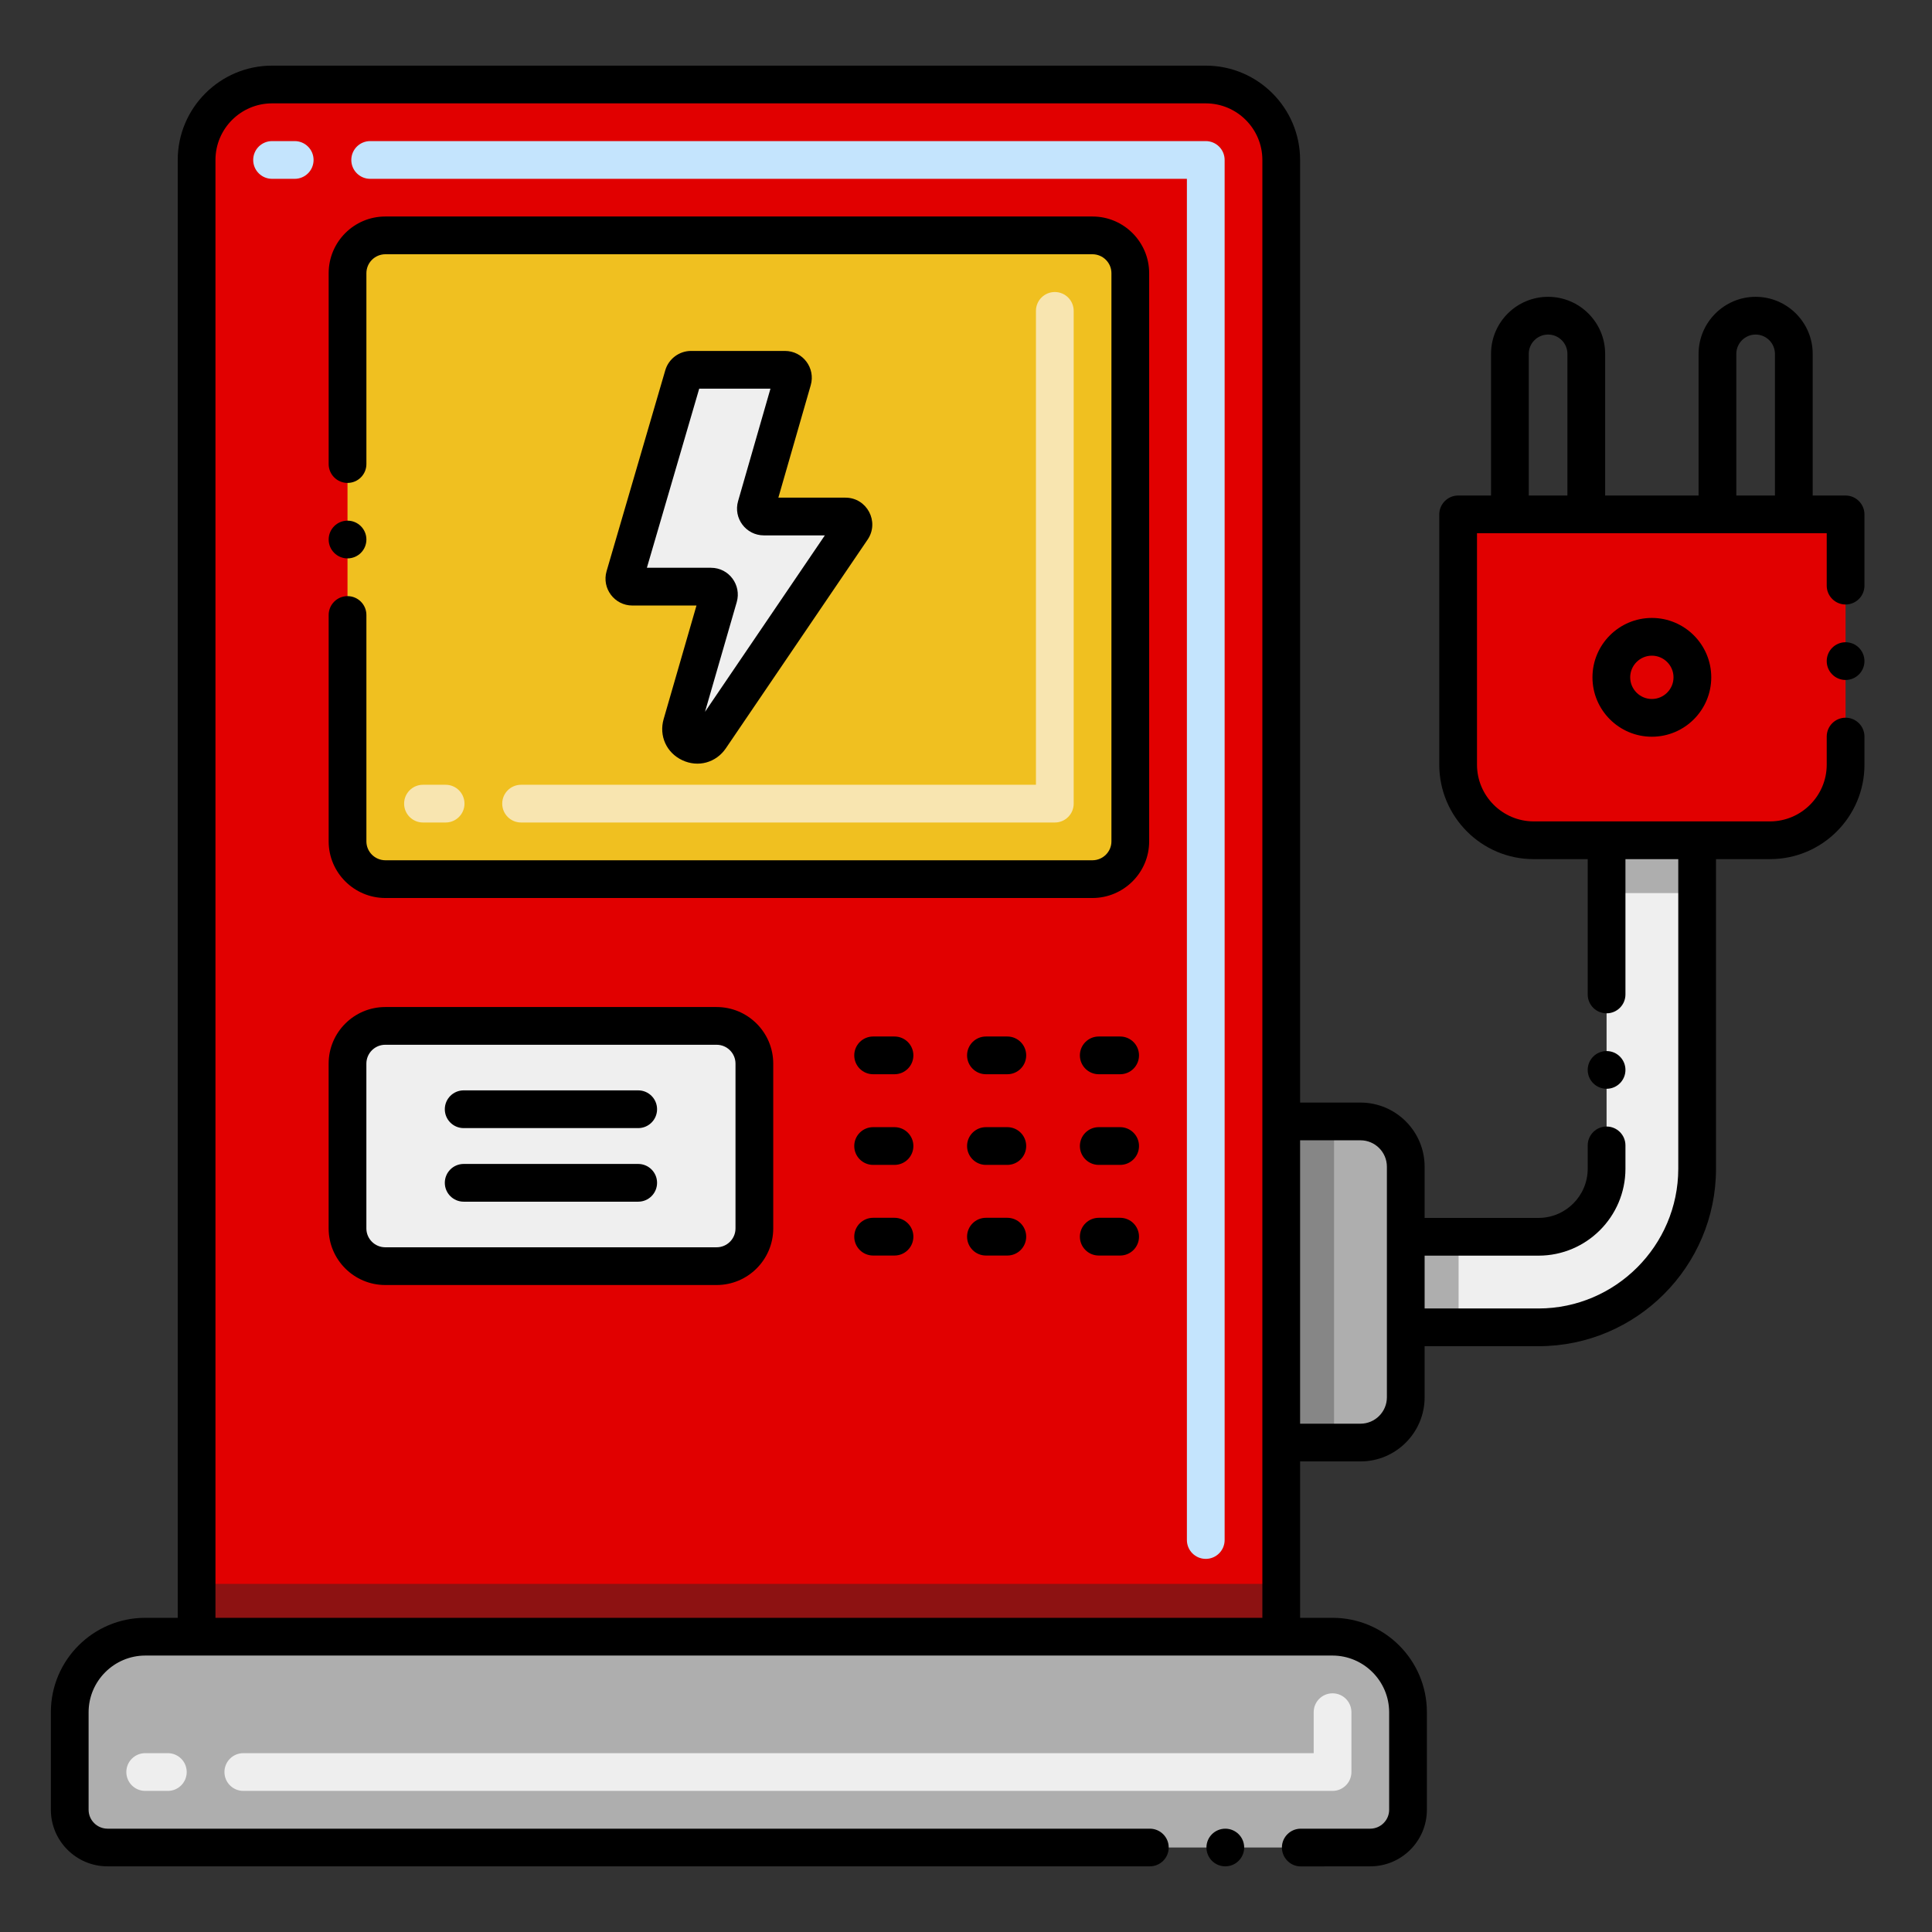 <?xml version="1.0"?>
<svg xmlns="http://www.w3.org/2000/svg" xmlns:xlink="http://www.w3.org/1999/xlink" xmlns:svgjs="http://svgjs.com/svgjs" version="1.1" width="512" height="512" x="0" y="0" viewBox="0 0 256 256" style="enable-background:new 0 0 512 512" xml:space="preserve" class=""><rect x="0" y="0" width="256" height="256" fill="#333333" stroke="none"/><g><g xmlns="http://www.w3.org/2000/svg"><path d="m169.77 21.197v195.677h-143.72v-195.677c0-5.53 4.47-10 10-10h123.72c5.52 0 10 4.47 10 10z" fill="#e10000" data-original="#71c1e8" style="" class=""/><path d="m26.05 209.873h143.72v7h-143.72z" fill="#8d1212" data-original="#4ba5c8" style="" class=""/><path d="m46.047 111.487v-75.293c0-2.761 2.239-5 5-5h93.722c2.761 0 5 2.239 5 5v75.293c0 2.761-2.239 5-5 5h-93.722c-2.761 0-5-2.239-5-5z" fill="#f0c020" data-original="#f0c020" style="" class=""/><path d="m90.339 95.97 4.883-16.887c.195-.675-.311-1.349-1.014-1.349h-10.418c-.704 0-1.211-.676-1.014-1.352l7.778-26.622c.132-.45.544-.76 1.014-.76h12.442c.702 0 1.209.673 1.015 1.348l-4.821 16.745c-.194.675.312 1.348 1.015 1.348h10.806c.848 0 1.35.948.874 1.649l-18.784 27.653c-1.35 1.989-4.443.536-3.776-1.773z" fill="#efefef" data-original="#efefef" style="" class=""/><path d="m186.57 226.873v12.93c0 2.761-2.239 5-5 5h-167.33c-2.761 0-5-2.239-5-5v-12.93c0-5.53 4.48-10 10-10h157.33c5.523 0 10 4.477 10 10z" fill="#aeaeae" data-original="#aeaeae" style="" class=""/><path d="m186.27 154.597v30.55c0 3.31-2.68 6-6 6h-10.5v-42.55h10.5c3.32 0 6 2.69 6 6z" fill="#aeaeae" data-original="#aeaeae" style="" class=""/><path d="m169.77 148.597h7v42.55h-7z" fill="#868686" data-original="#868686" style="" class=""/><path d="m224.88 111.34v43.54c0 11.58-9.42 21-21 21h-17.61v-12h17.61c4.96 0 9-4.04 9-9v-43.54z" fill="#efefef" data-original="#efefef" style="" class=""/><path d="m186.27 163.88h7v12h-7z" fill="#aeaeae" data-original="#aeaeae" style="" class=""/><path d="m212.88 111.34h12v7h-12z" fill="#aeaeae" data-original="#aeaeae" style="" class=""/><path d="m94.958 167.77h-43.911c-2.761 0-5-2.239-5-5v-21.834c0-2.761 2.239-5 5-5h43.911c2.761 0 5 2.239 5 5v21.834c0 2.762-2.239 5-5 5z" fill="#efefef" data-original="#efefef" style="" class=""/><path d="m234.547 111.34h-31.333c-5.523 0-10-4.477-10-10v-33.18h51.333v33.18c0 5.523-4.477 10-10 10z" fill="#e10000" data-original="#71c1e8" style="" class=""/><path d="m159.77 206.56c-1.381 0-2.5-1.119-2.5-2.5v-180.364h-108.22c-1.381 0-2.5-1.119-2.5-2.5s1.119-2.5 2.5-2.5h110.72c1.381 0 2.5 1.119 2.5 2.5v182.864c0 1.38-1.12 2.5-2.5 2.5zm-120.72-182.864h-3c-1.381 0-2.5-1.119-2.5-2.5s1.119-2.5 2.5-2.5h3c1.381 0 2.5 1.119 2.5 2.5s-1.119 2.5-2.5 2.5z" fill="#c4e4fd" data-original="#c4e4fd" style="" class=""/><path d="m139.769 108.986h-70.722c-1.381 0-2.5-1.119-2.5-2.5s1.119-2.5 2.5-2.5h68.222v-62.793c0-1.381 1.119-2.5 2.5-2.5s2.5 1.119 2.5 2.5v65.293c0 1.381-1.12 2.5-2.5 2.5zm-80.722 0h-3c-1.381 0-2.5-1.119-2.5-2.5s1.119-2.5 2.5-2.5h3c1.381 0 2.5 1.119 2.5 2.5s-1.119 2.5-2.5 2.5z" fill="#f8e5b0" data-original="#f8e5b0" style="" class=""/><path d="m176.57 237.303h-144.33c-1.381 0-2.5-1.119-2.5-2.5s1.119-2.5 2.5-2.5h141.83v-5.43c0-1.381 1.119-2.5 2.5-2.5s2.5 1.119 2.5 2.5v7.93c0 1.381-1.119 2.5-2.5 2.5zm-154.33 0h-3c-1.381 0-2.5-1.119-2.5-2.5s1.119-2.5 2.5-2.5h3c1.381 0 2.5 1.119 2.5 2.5s-1.119 2.5-2.5 2.5z" fill="#eeeeee" data-original="#eeeeee" style="" class=""/><path d="m104.009 46.5h-12.441c-1.57 0-2.974 1.053-3.414 2.559l-7.778 26.623c-.664 2.274 1.049 4.552 3.414 4.552h8.498l-4.35 15.042c-.644 2.227.371 4.47 2.469 5.455 2.1.986 4.474.334 5.776-1.583l18.784-27.653c1.601-2.358-.091-5.554-2.942-5.554h-8.888l4.29-14.901c.655-2.274-1.049-4.54-3.418-4.54zm5.289 24.44-15.879 23.378 4.205-14.54c.647-2.235-1.011-4.545-3.416-4.545h-8.492l6.934-23.733h9.441l-4.29 14.901c-.655 2.273 1.049 4.539 3.417 4.539z" fill="#000000" data-original="#000000" style="" class=""/><circle cx="46.05" cy="71.49" r="2.5" fill="#000000" data-original="#000000" style="" class=""/><path d="m144.77 28.689h-93.72c-4.14 0-7.5 3.37-7.5 7.511v25.29c0 1.38 1.12 2.5 2.5 2.5s2.5-1.12 2.5-2.5v-25.29c0-1.381 1.12-2.5 2.5-2.511h93.72c1.38.011 2.5 1.13 2.5 2.511v75.29c0 1.369-1.12 2.489-2.5 2.5h-93.72c-1.38-.011-2.5-1.131-2.5-2.5v-30c0-1.381-1.12-2.5-2.5-2.5s-2.5 1.119-2.5 2.5v30c0 4.13 3.36 7.489 7.5 7.5h93.72c4.13-.011 7.5-3.37 7.5-7.5v-75.29c0-4.14-3.37-7.511-7.5-7.511z" fill="#000000" data-original="#000000" style="" class=""/><path d="m162.36 242.31c-1.38 0-2.5 1.12-2.5 2.49 0 1.38 1.12 2.5 2.5 2.5s2.5-1.12 2.5-2.5c0-1.37-1.12-2.49-2.5-2.49z" fill="#000000" data-original="#000000" style="" class=""/><circle cx="212.88" cy="141.77" r="2.5" fill="#000000" data-original="#000000" style="" class=""/><path d="m118.527 137.342h-2.834c-1.381 0-2.5 1.119-2.5 2.5s1.119 2.5 2.5 2.5h2.834c1.381 0 2.5-1.119 2.5-2.5s-1.119-2.5-2.5-2.5z" fill="#000000" data-original="#000000" style="" class=""/><path d="m133.476 137.342h-2.834c-1.381 0-2.5 1.119-2.5 2.5s1.119 2.5 2.5 2.5h2.834c1.381 0 2.5-1.119 2.5-2.5s-1.12-2.5-2.5-2.5z" fill="#000000" data-original="#000000" style="" class=""/><path d="m148.425 137.342h-2.834c-1.381 0-2.5 1.119-2.5 2.5s1.119 2.5 2.5 2.5h2.834c1.381 0 2.5-1.119 2.5-2.5s-1.119-2.5-2.5-2.5z" fill="#000000" data-original="#000000" style="" class=""/><path d="m118.527 149.354h-2.834c-1.381 0-2.5 1.119-2.5 2.5s1.119 2.5 2.5 2.5h2.834c1.381 0 2.5-1.119 2.5-2.5s-1.119-2.5-2.5-2.5z" fill="#000000" data-original="#000000" style="" class=""/><path d="m133.476 149.354h-2.834c-1.381 0-2.5 1.119-2.5 2.5s1.119 2.5 2.5 2.5h2.834c1.381 0 2.5-1.119 2.5-2.5s-1.12-2.5-2.5-2.5z" fill="#000000" data-original="#000000" style="" class=""/><path d="m148.425 149.354h-2.834c-1.381 0-2.5 1.119-2.5 2.5s1.119 2.5 2.5 2.5h2.834c1.381 0 2.5-1.119 2.5-2.5s-1.119-2.5-2.5-2.5z" fill="#000000" data-original="#000000" style="" class=""/><path d="m118.527 161.365h-2.834c-1.381 0-2.5 1.119-2.5 2.5s1.119 2.5 2.5 2.5h2.834c1.381 0 2.5-1.119 2.5-2.5s-1.119-2.5-2.5-2.5z" fill="#000000" data-original="#000000" style="" class=""/><path d="m133.476 161.365h-2.834c-1.381 0-2.5 1.119-2.5 2.5s1.119 2.5 2.5 2.5h2.834c1.381 0 2.5-1.119 2.5-2.5s-1.12-2.5-2.5-2.5z" fill="#000000" data-original="#000000" style="" class=""/><path d="m148.425 161.365h-2.834c-1.381 0-2.5 1.119-2.5 2.5s1.119 2.5 2.5 2.5h2.834c1.381 0 2.5-1.119 2.5-2.5s-1.119-2.5-2.5-2.5z" fill="#000000" data-original="#000000" style="" class=""/><path d="m94.958 133.437h-43.911c-4.136 0-7.5 3.364-7.5 7.5v21.834c0 4.136 3.364 7.5 7.5 7.5h43.911c4.136 0 7.5-3.364 7.5-7.5v-21.834c0-4.136-3.364-7.5-7.5-7.5zm2.5 29.334c0 1.379-1.122 2.5-2.5 2.5h-43.911c-1.378 0-2.5-1.121-2.5-2.5v-21.834c0-1.379 1.122-2.5 2.5-2.5h43.911c1.378 0 2.5 1.121 2.5 2.5z" fill="#000000" data-original="#000000" style="" class=""/><path d="m84.565 144.479h-23.125c-1.381 0-2.5 1.119-2.5 2.5s1.119 2.5 2.5 2.5h23.125c1.381 0 2.5-1.119 2.5-2.5s-1.119-2.5-2.5-2.5z" fill="#000000" data-original="#000000" style="" class=""/><path d="m84.565 154.229h-23.125c-1.381 0-2.5 1.119-2.5 2.5s1.119 2.5 2.5 2.5h23.125c1.381 0 2.5-1.119 2.5-2.5s-1.119-2.5-2.5-2.5z" fill="#000000" data-original="#000000" style="" class=""/><path d="m244.55 65.66h-4.36v-18.78c0-4.16-3.4-7.55-7.56-7.55s-7.55 3.39-7.56 7.55v18.78h-12.38v-18.78c0-4.16-3.39-7.55-7.56-7.55s-7.56 3.39-7.56 7.55v18.78h-4.36c-1.393 0-2.5 1.148-2.5 2.5v33.18c.01 6.89 5.61 12.5 12.5 12.5h7.17v17.93c0 1.38 1.12 2.5 2.5 2.5s2.5-1.12 2.5-2.5v-17.93h7v41.04c-.02 10.18-8.32 18.479-18.5 18.5h-15.11v-7h15.11c6.34-.01 11.49-5.16 11.5-11.5v-3.11c0-1.38-1.12-2.5-2.5-2.5s-2.5 1.12-2.5 2.5v3.11c-.01 3.58-2.92 6.49-6.5 6.5h-15.11v-6.783c0-4.687-3.813-8.5-8.5-8.5h-8v-124.9c0-6.893-5.607-12.5-12.5-12.5h-123.72c-6.893 0-12.5 5.607-12.5 12.5v193.173h-4.31c-6.89 0-12.5 5.609-12.5 12.5v12.93c0 4.14 3.37 7.5 7.5 7.5h138.12c1.38 0 2.5-1.12 2.5-2.5 0-1.37-1.12-2.49-2.5-2.49h-138.12c-1.38-.01-2.5-1.13-2.5-2.51v-12.93c.01-4.12 3.37-7.49 7.5-7.5h157.33c4.13.01 7.49 3.38 7.5 7.5v12.93c0 1.38-1.12 2.5-2.5 2.51h-9.21c-1.38 0-2.5 1.12-2.5 2.49 0 1.38 1.12 2.51 2.5 2.51l9.21-.01c4.14 0 7.5-3.36 7.5-7.5v-12.93c0-6.891-5.61-12.5-12.5-12.5h-4.3v-20.724h8c4.687 0 8.5-3.813 8.5-8.5v-6.767h15.11c12.95-.01 23.49-10.55 23.5-23.5v-41.04h7.17c6.89 0 12.5-5.61 12.5-12.5v-3.739c0-1.38-1.12-2.5-2.5-2.5s-2.5 1.12-2.5 2.5v3.74c-.01 4.13-3.38 7.49-7.5 7.5-11.029 0-20.409 0-31.34 0-4.12-.01-7.49-3.37-7.5-7.5v-30.68h46.34v6.94c0 1.38 1.12 2.5 2.5 2.5s2.5-1.12 2.5-2.5v-9.44c0-1.352-1.108-2.5-2.5-2.5zm-77.28 148.71h-138.72v-193.174c0-4.136 3.364-7.5 7.5-7.5h123.72c4.136 0 7.5 3.364 7.5 7.5zm16.5-29.224c0 1.93-1.57 3.5-3.5 3.5h-8v-37.55h8c1.93 0 3.5 1.57 3.5 3.5zm23.92-119.486h-5.12v-18.78c0-1.4 1.15-2.55 2.56-2.55s2.56 1.149 2.56 2.55zm27.5 0h-5.12v-18.78c.01-1.4 1.15-2.55 2.56-2.55s2.55 1.149 2.56 2.55z" fill="#000000" data-original="#000000" style="" class=""/><circle cx="244.55" cy="87.6" r="2.5" fill="#000000" data-original="#000000" style="" class=""/><path d="m211.01 89.75c0 4.34 3.53 7.87 7.87 7.87s7.87-3.53 7.87-7.87-3.53-7.87-7.87-7.87-7.87 3.53-7.87 7.87zm10.74 0c0 1.58-1.29 2.87-2.87 2.87s-2.87-1.29-2.87-2.87 1.29-2.87 2.87-2.87 2.87 1.29 2.87 2.87z" fill="#000000" data-original="#000000" style="" class=""/></g></g></svg>

